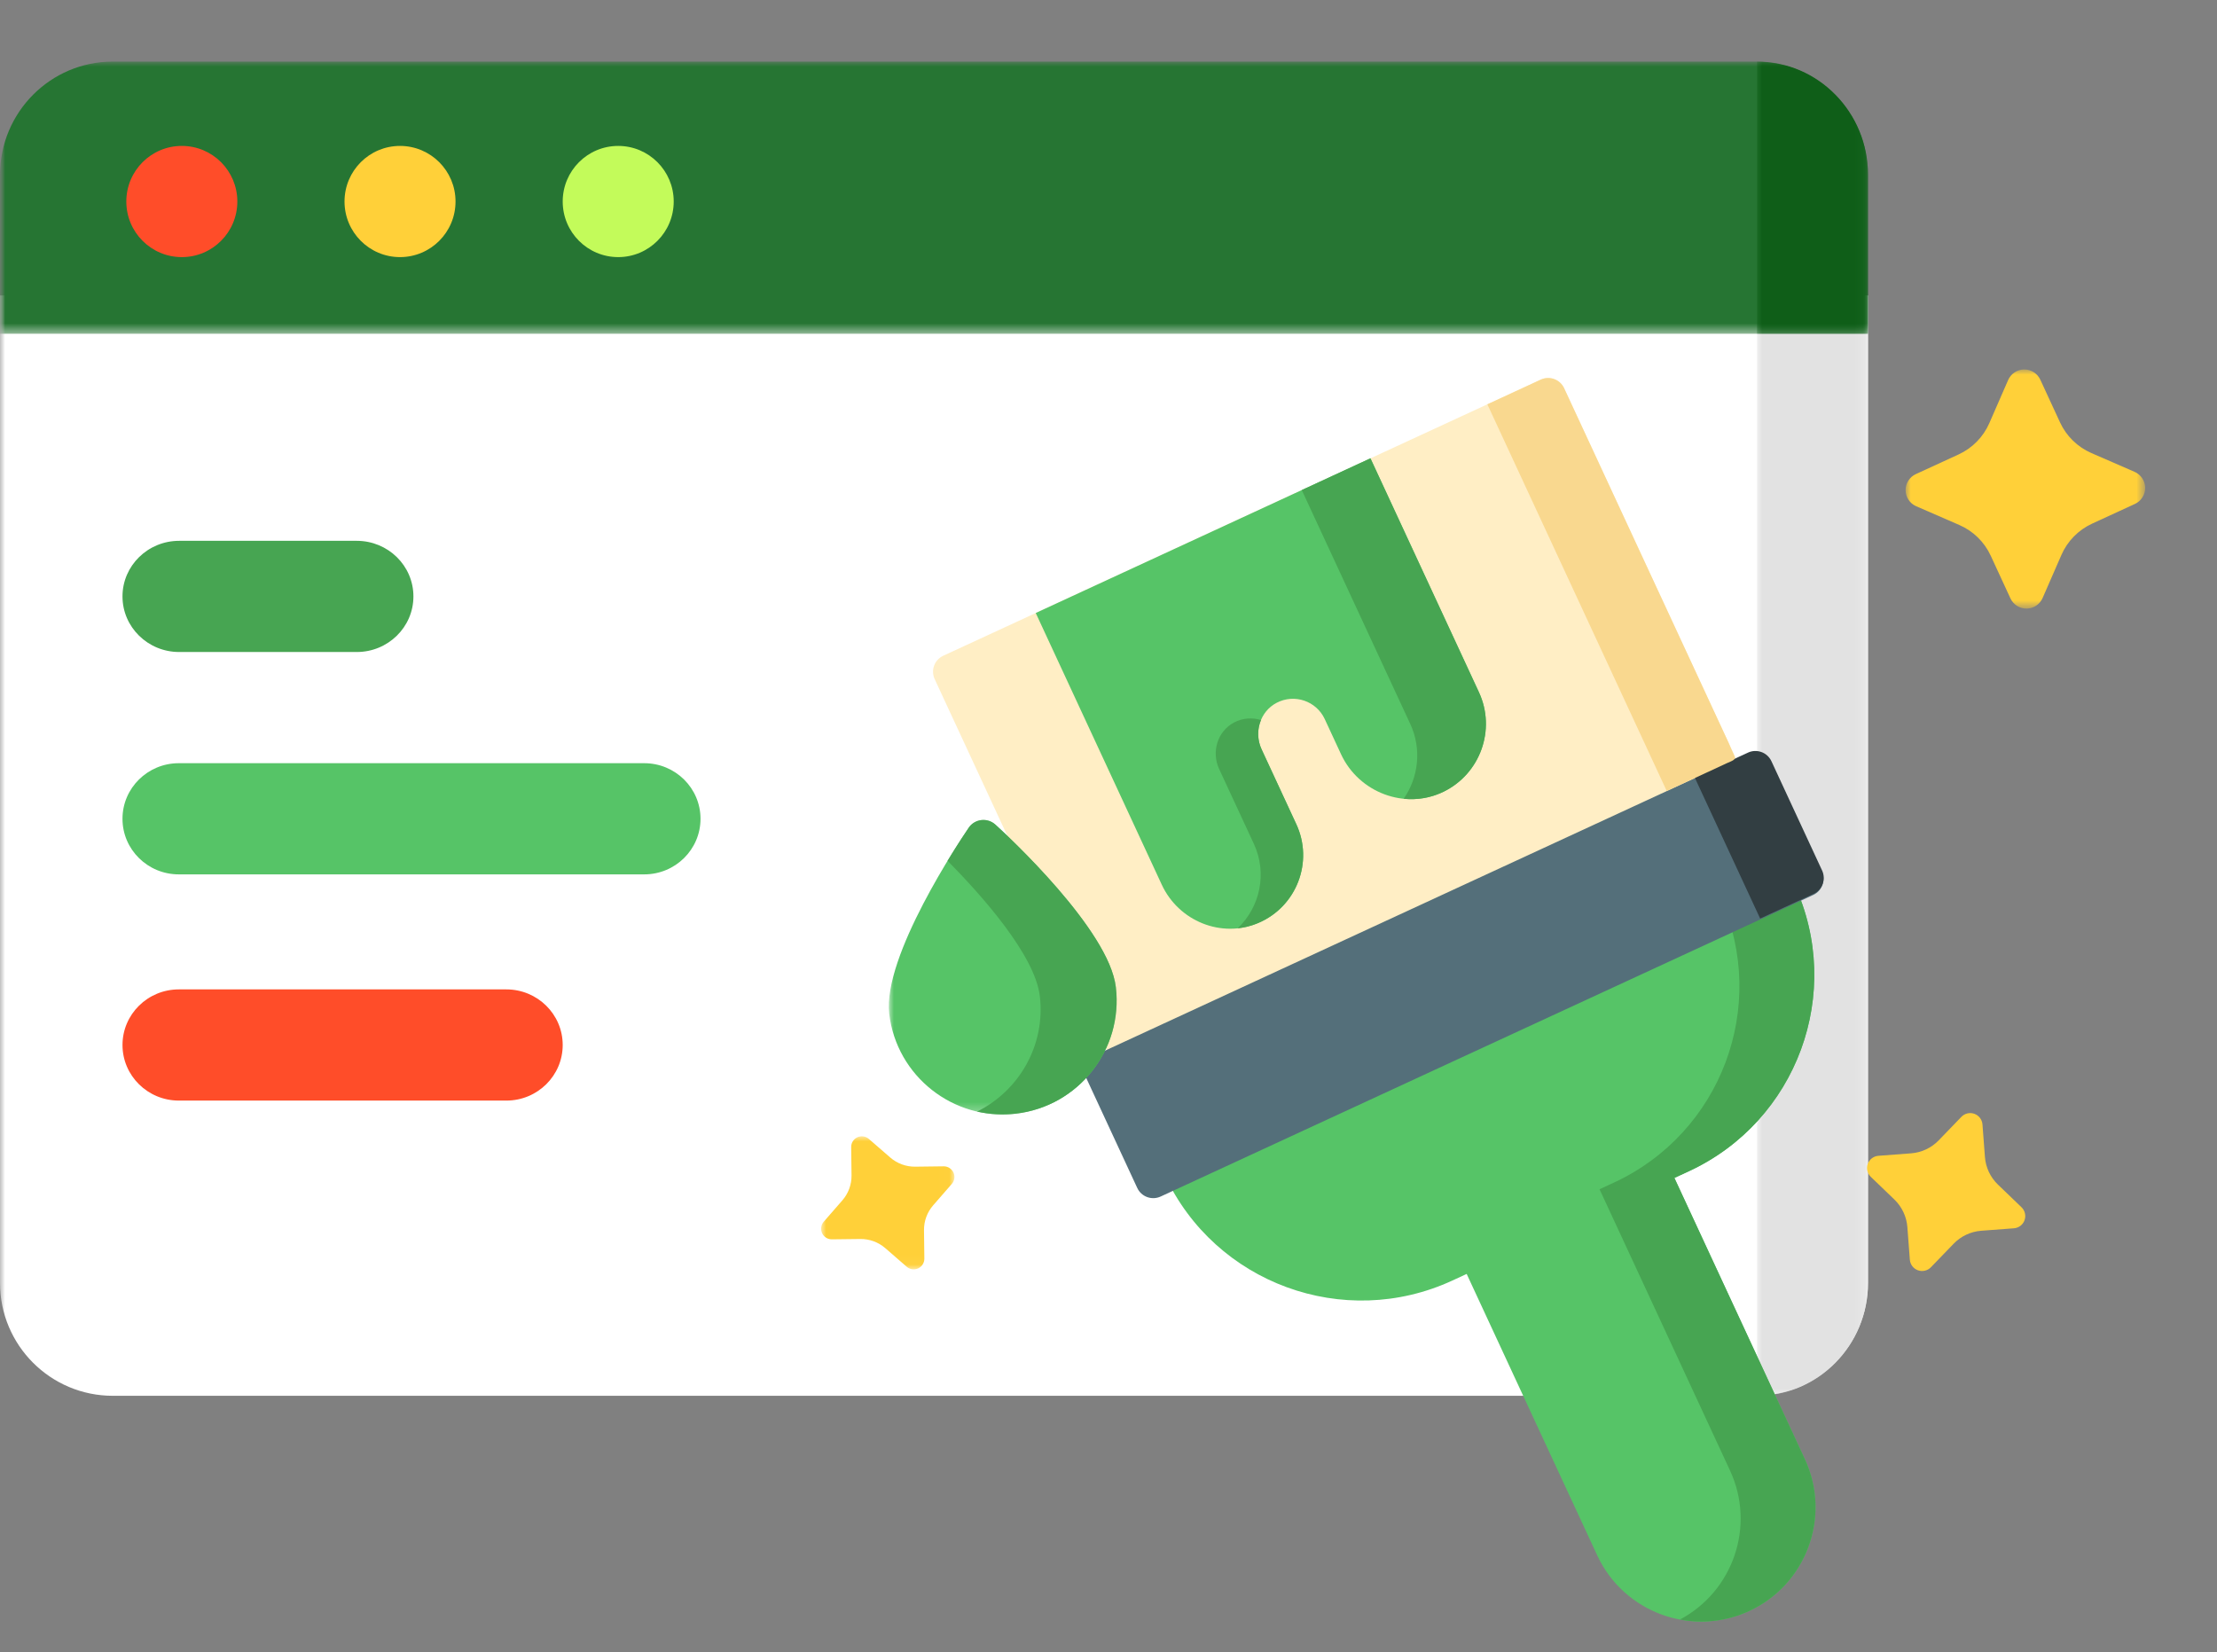 <svg xmlns="http://www.w3.org/2000/svg" xmlns:xlink="http://www.w3.org/1999/xlink" width="216" height="161" viewBox="0 0 216 161">
    <rect x="0" y="0" width="216" height="161" fill="#808080" stroke="none"/>
    <defs>
        <path id="qcyzvxze3a" d="M0 0H216V161H0z"/>
        <path id="uoztwdqxnc" d="M0 0L10.816 0 10.816 107.213 0 107.213z"/>
        <path id="1m67roecre" d="M0 0L182 0 182 26.523 0 26.523z"/>
        <path id="ezb6tjajrg" d="M0 0L10.816 0 10.816 26.523 0 26.523z"/>
        <path id="n0cw5oqlxi" d="M0 0L12.988 0 12.988 12.964 0 12.964z"/>
        <path id="9l5ld4powk" d="M0 0L23.341 0 23.341 23.298 0 23.298z"/>
        <path id="cjawtv96km" d="M0 0L22.199 0 22.199 28.699 0 28.699z"/>
    </defs>
    <g fill="none" fill-rule="evenodd">
        <g>
            <g>
                <g transform="translate(-829 -135) translate(395 117) translate(434 18)">
                    <mask id="3r6k1egkjb" fill="#fff">
                        <use xlink:href="#qcyzvxze3a"/>
                    </mask>
                    <g mask="url(#3r6k1egkjb)">
                        <g>
                            <g>
                                <path fill="#FFF" d="M171.01 130H10.99C4.92 130 0 125.076 0 119.002V22.787h182v96.215c0 6.074-4.92 10.998-10.99 10.998" transform="translate(0 6)"/>
                                <g transform="translate(0 6) translate(171.184 22.787)">
                                    <mask id="hx2q9wuobd" fill="#fff">
                                        <use xlink:href="#uoztwdqxnc"/>
                                    </mask>
                                    <path fill="#E2E2E2" d="M0 0v107.213c5.974 0 10.816-4.927 10.816-11.004V0H0z" mask="url(#hx2q9wuobd)"/>
                                </g>
                                <path fill="#47A552" d="M34.757 57.529h-17.3c-3.05 0-5.523-2.425-5.523-5.417 0-2.991 2.472-5.417 5.522-5.417h17.301c3.05 0 5.522 2.425 5.522 5.417 0 2.991-2.473 5.417-5.522 5.417" transform="translate(0 6)"/>
                                <path fill="#56C467" d="M62.765 79.195H17.42c-3.03 0-5.486-2.424-5.486-5.416 0-2.992 2.456-5.417 5.486-5.417h45.345c3.029 0 5.485 2.425 5.485 5.417 0 2.991-2.456 5.416-5.485 5.416" transform="translate(0 6)"/>
                                <path fill="#FF4D29" d="M49.333 101.236H17.425c-3.032 0-5.49-2.425-5.49-5.417 0-2.991 2.458-5.417 5.49-5.417h31.908c3.032 0 5.49 2.425 5.49 5.417 0 2.991-2.458 5.417-5.49 5.417" transform="translate(0 6)"/>
                                <g transform="translate(0 6)">
                                    <mask id="3iu6w00dvf" fill="#fff">
                                        <use xlink:href="#1m67roecre"/>
                                    </mask>
                                    <path fill="#267533" d="M182 26.523H0V11.047C0 4.946 4.92 0 10.99 0h160.02C177.08 0 182 4.946 182 11.047v15.476z" mask="url(#3iu6w00dvf)"/>
                                </g>
                                <g transform="translate(0 6) translate(171.184)">
                                    <mask id="bx3w9qevwh" fill="#fff">
                                        <use xlink:href="#ezb6tjajrg"/>
                                    </mask>
                                    <path fill="#0F5E18" d="M0 0v26.523h10.816V11.051C10.816 4.948 5.973 0 0 0" mask="url(#bx3w9qevwh)"/>
                                </g>
                                <path fill="#FF4D29" d="M17.715 8.218c2.987 0 5.408 2.425 5.408 5.417s-2.421 5.417-5.408 5.417c-2.987 0-5.408-2.425-5.408-5.417s2.421-5.417 5.408-5.417" transform="translate(0 6)"/>
                                <path fill="#FFD039" d="M38.973 8.218c2.987 0 5.408 2.425 5.408 5.417s-2.42 5.417-5.408 5.417c-2.986 0-5.407-2.425-5.407-5.417s2.42-5.417 5.407-5.417" transform="translate(0 6)"/>
                                <path fill="#C3FB5A" d="M60.232 8.218c2.986 0 5.407 2.425 5.407 5.417s-2.42 5.417-5.407 5.417-5.408-2.425-5.408-5.417 2.42-5.417 5.408-5.417" transform="translate(0 6)"/>
                            </g>
                            <g>
                                <g transform="translate(0 6) translate(80 30) translate(0 74.716)">
                                    <mask id="tq6h522i4j" fill="#fff">
                                        <use xlink:href="#n0cw5oqlxi"/>
                                    </mask>
                                    <path fill="#FFD039" d="M11.937 2.925l-2.769.034c-.893.01-1.755-.306-2.43-.89L4.65.255c-.31-.269-.747-.33-1.118-.16-.371.172-.607.546-.602.954l.034 2.764c.01.891-.306 1.752-.892 2.425L.255 8.323c-.269.309-.33.746-.159 1.116.172.37.546.606.955.6l2.769-.033c.893-.01 1.756.305 2.43.89l2.089 1.814c.308.268.746.33 1.117.159.372-.172.607-.545.602-.954l-.034-2.763c-.01-.892.306-1.753.892-2.426l1.817-2.085c.269-.308.331-.745.16-1.116-.173-.37-.547-.605-.956-.6" mask="url(#tq6h522i4j)"/>
                                </g>
                                <g transform="translate(0 6) translate(80 30) translate(105.66)">
                                    <mask id="modgcx4bcl" fill="#fff">
                                        <use xlink:href="#9l5ld4powk"/>
                                    </mask>
                                    <path fill="#FFD039" d="M22.308 9.973l-4.202-1.828c-1.355-.59-2.442-1.652-3.06-2.992L13.126.998C12.844.384 12.226-.007 11.548 0c-.677.007-1.287.41-1.557 1.03L8.16 5.225C7.57 6.577 6.505 7.662 5.162 8.28L1 10.194c-.616.283-1.007.9-1 1.576.007.676.411 1.285 1.032 1.555l4.202 1.828c1.355.589 2.442 1.652 3.06 2.992l1.919 4.155c.283.614.902 1.005 1.579.998.677-.007 1.287-.411 1.557-1.03l1.831-4.195c.591-1.353 1.656-2.437 2.998-3.055l4.163-1.915c.615-.282 1.007-.9 1-1.576-.008-.675-.412-1.284-1.033-1.554" mask="url(#modgcx4bcl)"/>
                                </g>
                                <path fill="#FFD039" d="M116.953 81.63l-2.295-2.208c-.74-.712-1.19-1.668-1.268-2.691l-.24-3.173c-.036-.469-.344-.873-.787-1.033-.444-.16-.94-.044-1.266.295l-2.212 2.29c-.714.74-1.672 1.189-2.697 1.266l-3.178.24c-.47.036-.875.344-1.035.786-.16.442-.044.937.295 1.264l2.295 2.208c.74.712 1.19 1.668 1.268 2.69l.241 3.174c.036.469.344.873.787 1.032.443.16.939.044 1.266-.294l2.212-2.291c.714-.739 1.671-1.188 2.696-1.266l3.179-.24c.47-.036.875-.343 1.034-.785.16-.443.044-.937-.295-1.264" transform="translate(0 6) translate(80 30)"/>
                                <g>
                                    <path fill="#56C467" d="M81.626 48.496l-58.208 26.9c-.861.399-1.237 1.418-.838 2.278 4.889 10.54 17.456 15.144 28.015 10.265l1.396-.646 12.719 27.421c2.583 5.57 9.224 8.003 14.804 5.424 5.58-2.579 8.018-9.207 5.434-14.777L72.23 77.94l1.396-.645c10.559-4.88 15.172-17.424 10.283-27.964-.399-.86-1.42-1.234-2.282-.836" transform="translate(0 6) translate(80 30) translate(10.905 .832)"/>
                                    <path fill="#47A552" d="M81.626 48.496l-4.87 2.251c4.654 10.474.03 22.819-10.425 27.65l-1.395.645 12.719 27.42c2.497 5.385.301 11.759-4.889 14.507 2.207.418 4.559.18 6.748-.831 5.58-2.579 8.017-9.208 5.434-14.777L72.229 77.94l1.396-.645c10.559-4.88 15.172-17.424 10.283-27.964-.399-.86-1.42-1.234-2.282-.836" transform="translate(0 6) translate(80 30) translate(10.905 .832)"/>
                                    <path fill="#FFEEC5" d="M59.205.16L.997 27.06c-.861.398-1.236 1.418-.838 2.278l17.48 37.684c.399.86 1.42 1.234 2.282.836l58.209-26.9c.86-.398 1.236-1.418.837-2.278L61.487.995c-.399-.86-1.42-1.234-2.282-.836" transform="translate(0 6) translate(80 30) translate(10.905 .832)"/>
                                    <path fill="#56C467" d="M42.616 7.826l-32.61 15.07 12.281 26.476c1.643 3.543 5.812 5.258 9.408 3.724 3.738-1.595 5.398-5.958 3.702-9.614l-3.386-7.301c-.771-1.663-.159-3.685 1.466-4.535 1.738-.91 3.87-.173 4.684 1.583l1.592 3.432c1.732 3.734 6.247 5.454 9.958 3.662 3.605-1.74 5.164-6.067 3.475-9.708l-10.57-22.79z" transform="translate(0 6) translate(80 30) translate(10.905 .832)"/>
                                    <path fill="#47A552" d="M29.34 33.557c-1.625.85-2.238 2.873-1.467 4.535l3.387 7.301c1.33 2.866.596 6.166-1.582 8.226.679-.071 1.358-.242 2.017-.524 3.738-1.594 5.398-5.958 3.702-9.613l-3.386-7.301c-.43-.928-.43-1.968-.062-2.854-.832-.262-1.767-.21-2.609.23M35.925 10.918l10.57 22.789c1.138 2.453.8 5.215-.642 7.29 1.286.13 2.617-.074 3.858-.674 3.605-1.74 5.164-6.067 3.475-9.708l-10.57-22.79-6.69 3.093z" transform="translate(0 6) translate(80 30) translate(10.905 .832)"/>
                                    <path fill="#546F7A" d="M79.37 36.603L15.793 65.985c-.862.398-1.237 1.418-.838 2.278l4.941 10.652c.399.86 1.42 1.235 2.282.836L85.755 50.37c.861-.398 1.237-1.418.838-2.278l-4.941-10.653c-.4-.86-1.42-1.234-2.282-.836" transform="translate(0 6) translate(80 30) translate(10.905 .832)"/>
                                    <path fill="#323E42" d="M79.4 36.5l-5.2 2.402 6.386 13.766 5.199-2.403c.861-.397 1.236-1.417.837-2.277l-4.94-10.653c-.4-.86-1.421-1.234-2.283-.836" transform="translate(0 6) translate(80 30) translate(10.905 .832)"/>
                                    <path fill="#F9D88F" d="M59.205.16l-5.199 2.402 17.477 37.677 5.199-2.403c1.86-.92 1.635-.311.838-2.277L61.487.995c-.399-.86-1.42-1.234-2.282-.836" transform="translate(0 6) translate(80 30) translate(10.905 .832)"/>
                                </g>
                                <g>
                                    <g transform="translate(0 6) translate(80 30) translate(6.597 43.89)">
                                        <mask id="grxywvq5dn" fill="#fff">
                                            <use xlink:href="#cjawtv96km"/>
                                        </mask>
                                        <path fill="#56C467" d="M10.372.448c-.368-.335-.864-.494-1.358-.436-.495.058-.94.327-1.221.738C6.93 2.016-.62 13.276.041 18.895c.714 6.077 6.249 10.44 12.337 9.727 6.088-.713 10.46-6.237 9.745-12.314-.661-5.62-10.618-14.828-11.75-15.86" mask="url(#grxywvq5dn)"/>
                                    </g>
                                    <path fill="#47A552" d="M10.372.448c-.368-.335-.864-.494-1.358-.436-.495.058-.94.327-1.221.738-.25.366-1.06 1.57-2.069 3.232 3.356 3.397 8.52 9.201 8.989 13.194.562 4.78-2.024 9.216-6.116 11.24 1.207.278 2.481.359 3.78.206 6.089-.713 10.46-6.237 9.746-12.314-.661-5.62-10.618-14.828-11.75-15.86" transform="translate(0 6) translate(80 30) translate(6.597 43.89)"/>
                                </g>
                            </g>
                        </g>
                    </g>
                </g>
            </g>
        </g>
    </g>
</svg>
